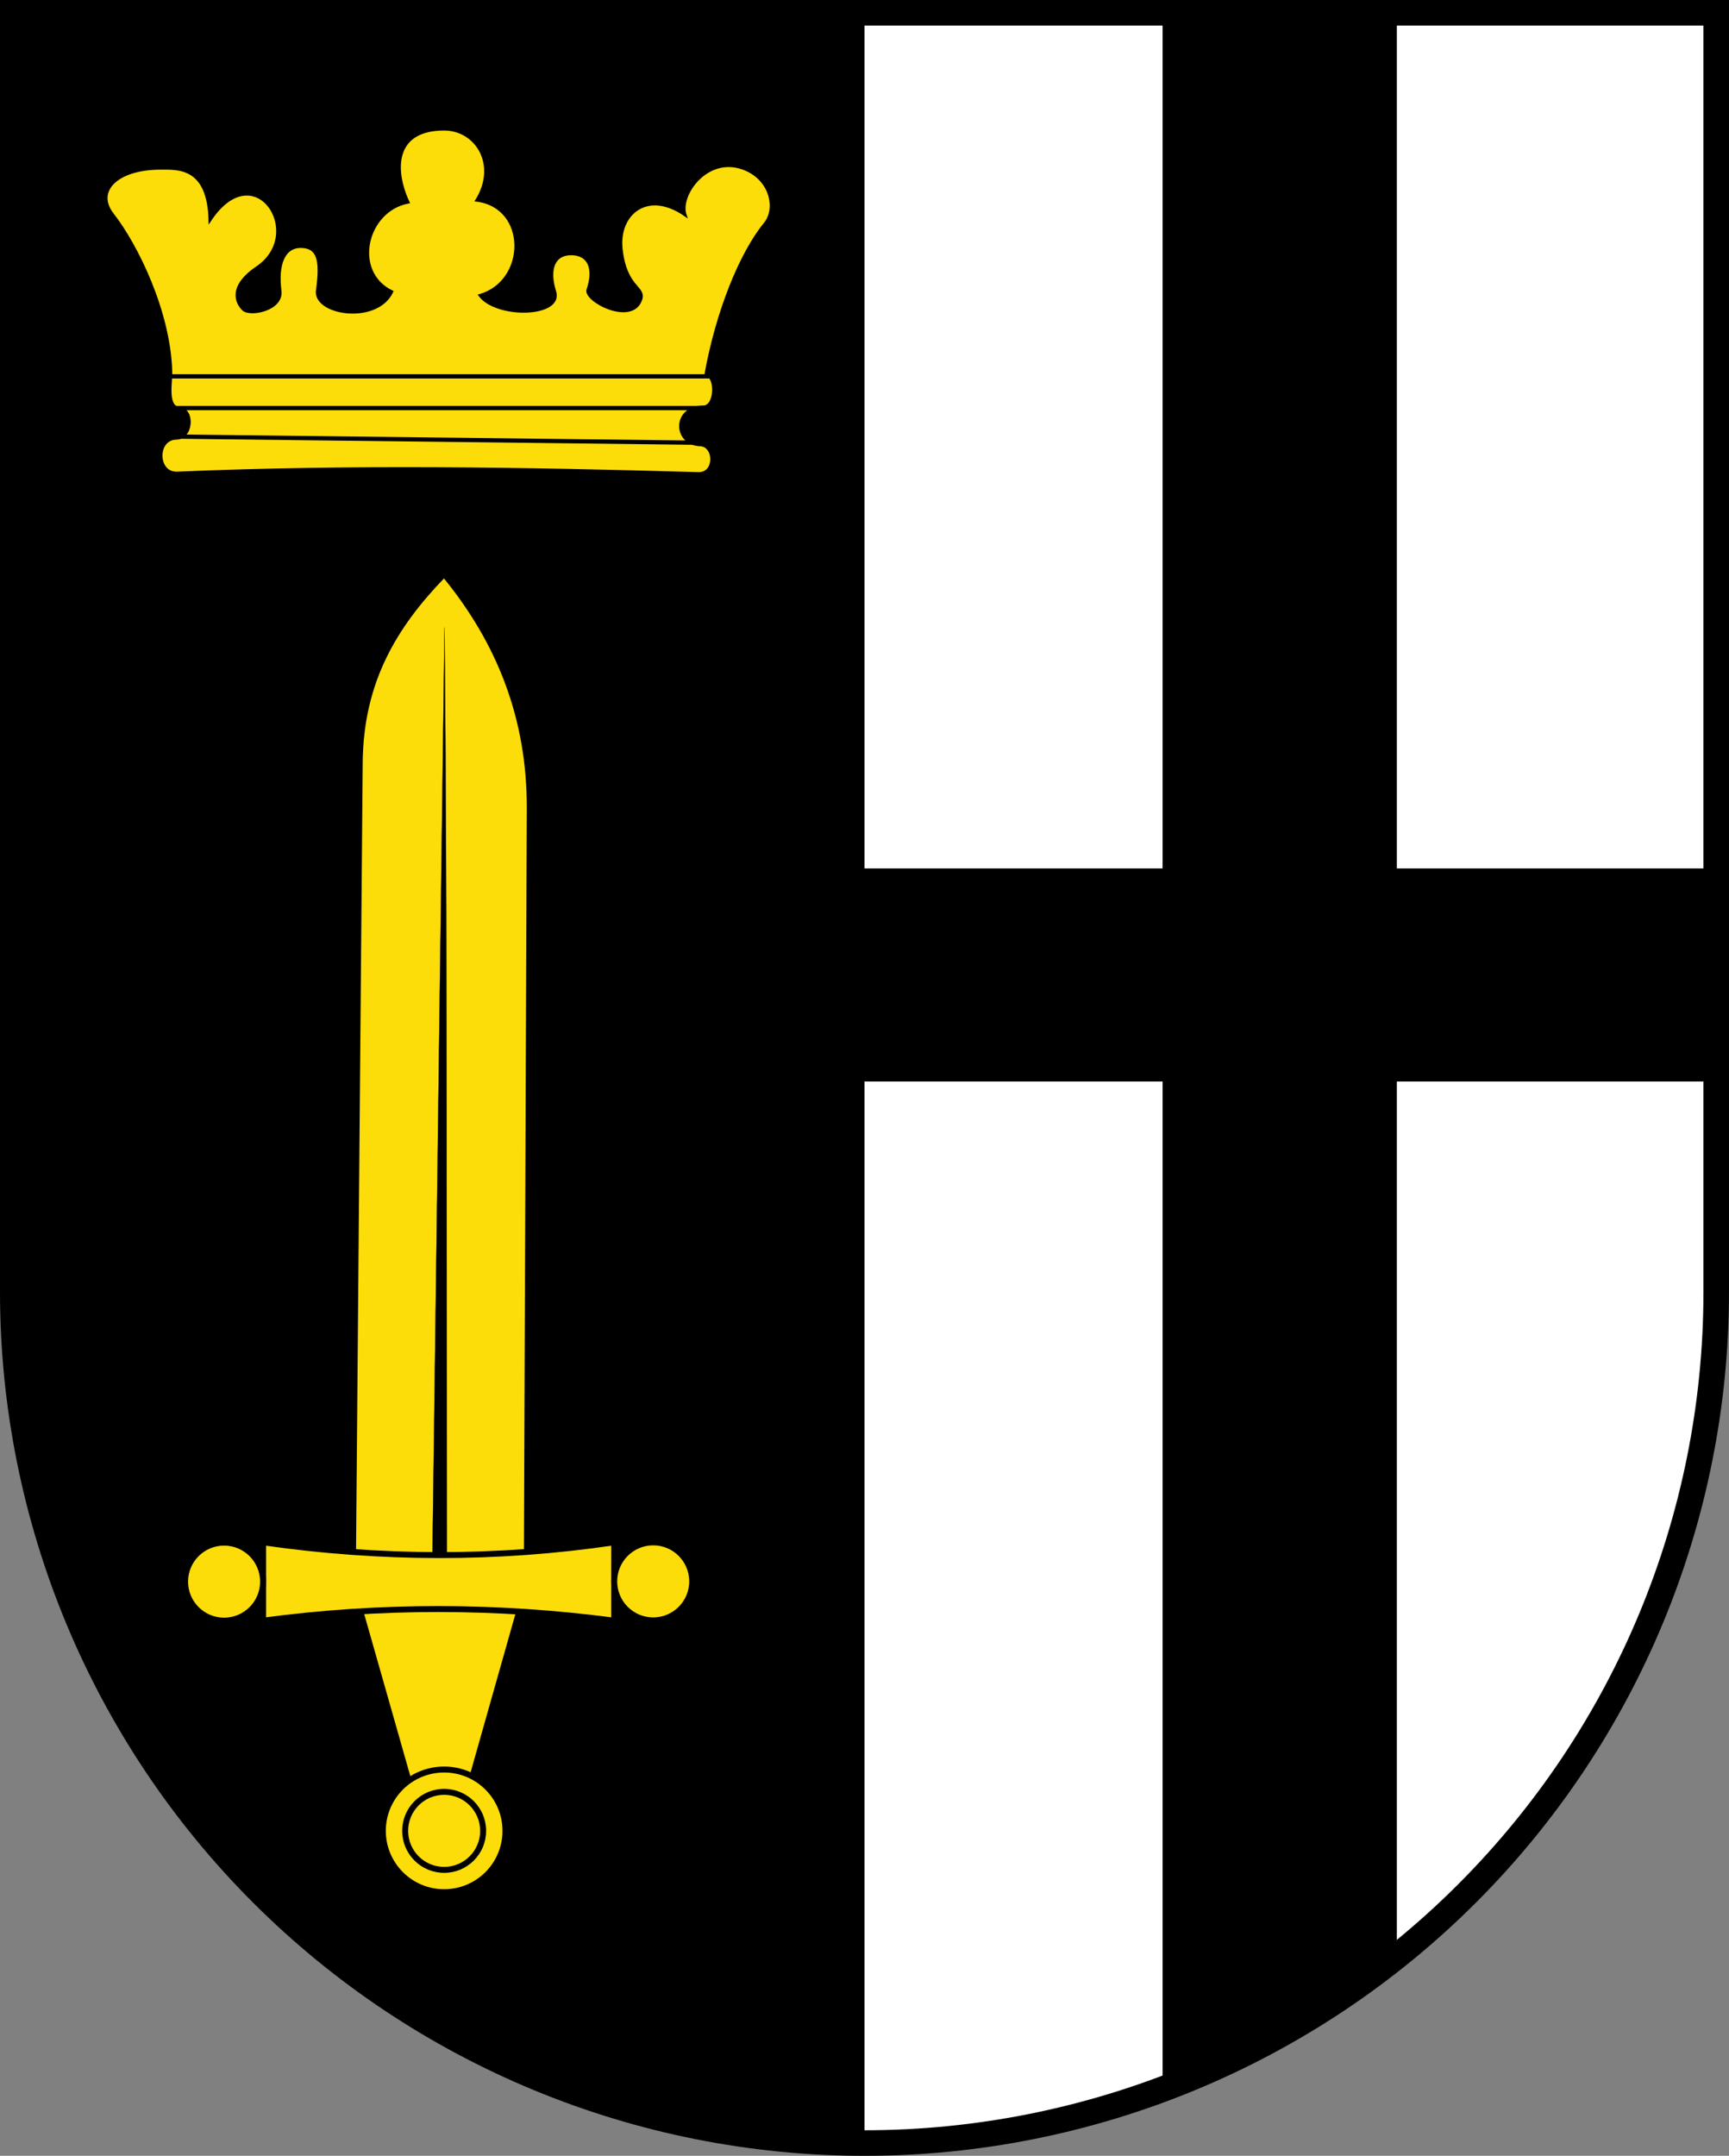 <?xml version="1.0" encoding="UTF-8"?>
<!-- Created with Inkscape (http://www.inkscape.org/) -->
<svg width="203mm" height="253mm" version="1.1" viewBox="0 0 203 253" xmlns="http://www.w3.org/2000/svg" xmlns:cc="http://creativecommons.org/ns#" xmlns:dc="http://purl.org/dc/elements/1.1/" xmlns:rdf="http://www.w3.org/1999/02/22-rdf-syntax-ns#">
 <rect x="0" y="0" width="203" height="253" fill="#808080" stroke="none"/>
 <title>Wappen von Stockum</title>
 <g transform="translate(97.95 109.934)">
  <g>
   <path d="m3.55 141.566c26.522 8e-5 51.957-10.523 70.711-29.255 18.754-18.732 29.289-44.137 29.289-70.628l-6e-5 -150.117h-100z" fill="#fff"/>
   <path d="m3.55-108.434h-100l3.87e-4 150.117c6.8e-5 26.49 10.536 51.896 29.289 70.627 18.753 18.732 44.189 29.255 70.71 29.255z"/>
   <path d="m-84.731-84.806c-2.103-2.702 0.487-5.348 5.602-5.357 2.049-0.004 5.678-0.289 5.806 6.138 5.237-7.965 11.446 1.482 5.546 5.472-3.304 2.234-2.447 4.158-1.616 4.948 0.809 0.77 4.637 0.025 4.348-2.212-0.388-3 0.374-5.236 2.513-5.157 1.925 0.071 2.3 1.567 1.828 5.041-0.529 2.872 7 4.071 8.785 0.225-4.777-2.3-3.092-9.545 1.91-10.481-1.754-3.795-1.753-8.557 4.19-8.567 3.81-7e-3 6.407 4.161 3.807 8.343 6.13 0.758 6.008 9.544 0.371 11.135 1.967 2.678 9.778 2.519 8.844-0.447-0.768-2.438-0.247-4.375 1.872-4.397 2.055-0.021 2.849 1.62 1.977 4.188-0.431 1.269 5.149 4.19 6.237 1.206 0.578-1.586-1.772-1.288-2.281-5.991-0.442-4.077 3.013-7.077 7.52-3.941-0.844-2.318 2.478-7.069 6.783-5.495 3.287 1.202 3.96 4.734 2.557 6.445-2.899 3.536-5.664 10.434-6.978 17.773 1.292 0.109 1.224 3.718-0.257 3.733-3.644 0.037-3.442 4.4-0.385 4.497 1.772 0.056 1.852 3.379-0.193 3.32-20.526-0.591-40.932-0.914-61.215-0.056-2.415 0.102-2.511-4.01-0.071-4.038 1.856-0.022 2.087-3.397 0.36-3.549-1.58-0.139-0.963-3.021-0.995-4.244-0.186-7.075-4.003-14.854-6.867-18.533z" fill="#fcdd09" fill-rule="evenodd" stroke="#000" stroke-width=".282px"/>
  </g>
  <g fill="none" stroke="#000" stroke-width=".5">
   <path d="m-77.205-58.697 61.778 0.727"/>
   <path d="m-78.214-62.047 64.685 3e-6"/>
   <path d="m-78.477-65.767 64.685 3e-6"/>
  </g>
  <g fill="#fcdd09" stroke="#000">
   <path d="m-45.814-42.265c-5.657 5.845-9.613 12.329-9.693 21.84l-0.816 96.441 10.034 35.245 9.979-35.245 0.351-91.058c0.041-10.687-3.579-19.545-9.855-27.222z" fill-rule="evenodd" stroke-width=".282px"/>
   <ellipse cx="-45.803" cy="104.928" rx="7.199" ry="7.198" stroke-linecap="round" stroke-linejoin="round" stroke-width=".7"/>
   <ellipse cx="-45.803" cy="104.928" rx="4.578" ry="4.578" stroke-linecap="round" stroke-linejoin="round" stroke-width=".7"/>
  </g>
  <path d="m-45.758-36.303c0.325 32.863 0.237 79.471 0.272 112.334h-1.736z" fill-rule="evenodd" stroke="#000" stroke-width=".028"/>
  <g fill="#fcdd09" stroke="#000" stroke-linecap="round" stroke-linejoin="round" stroke-width=".7">
   <path d="m-67.062 71.063c13.741 1.977 27.483 2.029 41.224 0v9.2c-13.802-1.816-27.543-1.826-41.224 0z"/>
   <ellipse cx="-21.259" cy="75.649" rx="4.578" ry="4.578"/>
   <ellipse cx="-71.641" cy="75.68" rx="4.578" ry="4.578"/>
  </g>
  <path d="m38.55-108.015v100h-35v25h35v118c10.67-4.231 19.764-9.408 27.5-15.4v-102.6h37.5v-25h-37.5v-100z" fill-rule="evenodd"/>
  <path d="m-96.45-108.434 3.87e-4 150.117c6.8e-5 26.49 10.536 51.896 29.289 70.627 18.753 18.732 44.189 29.255 70.71 29.255 26.522 8e-5 51.957-10.523 70.711-29.255 18.754-18.732 29.289-44.137 29.289-70.628l-6e-5 -150.117z" fill="none" stroke="#000" stroke-linecap="square" stroke-miterlimit="8" stroke-width="3"/>
 </g>
</svg>
